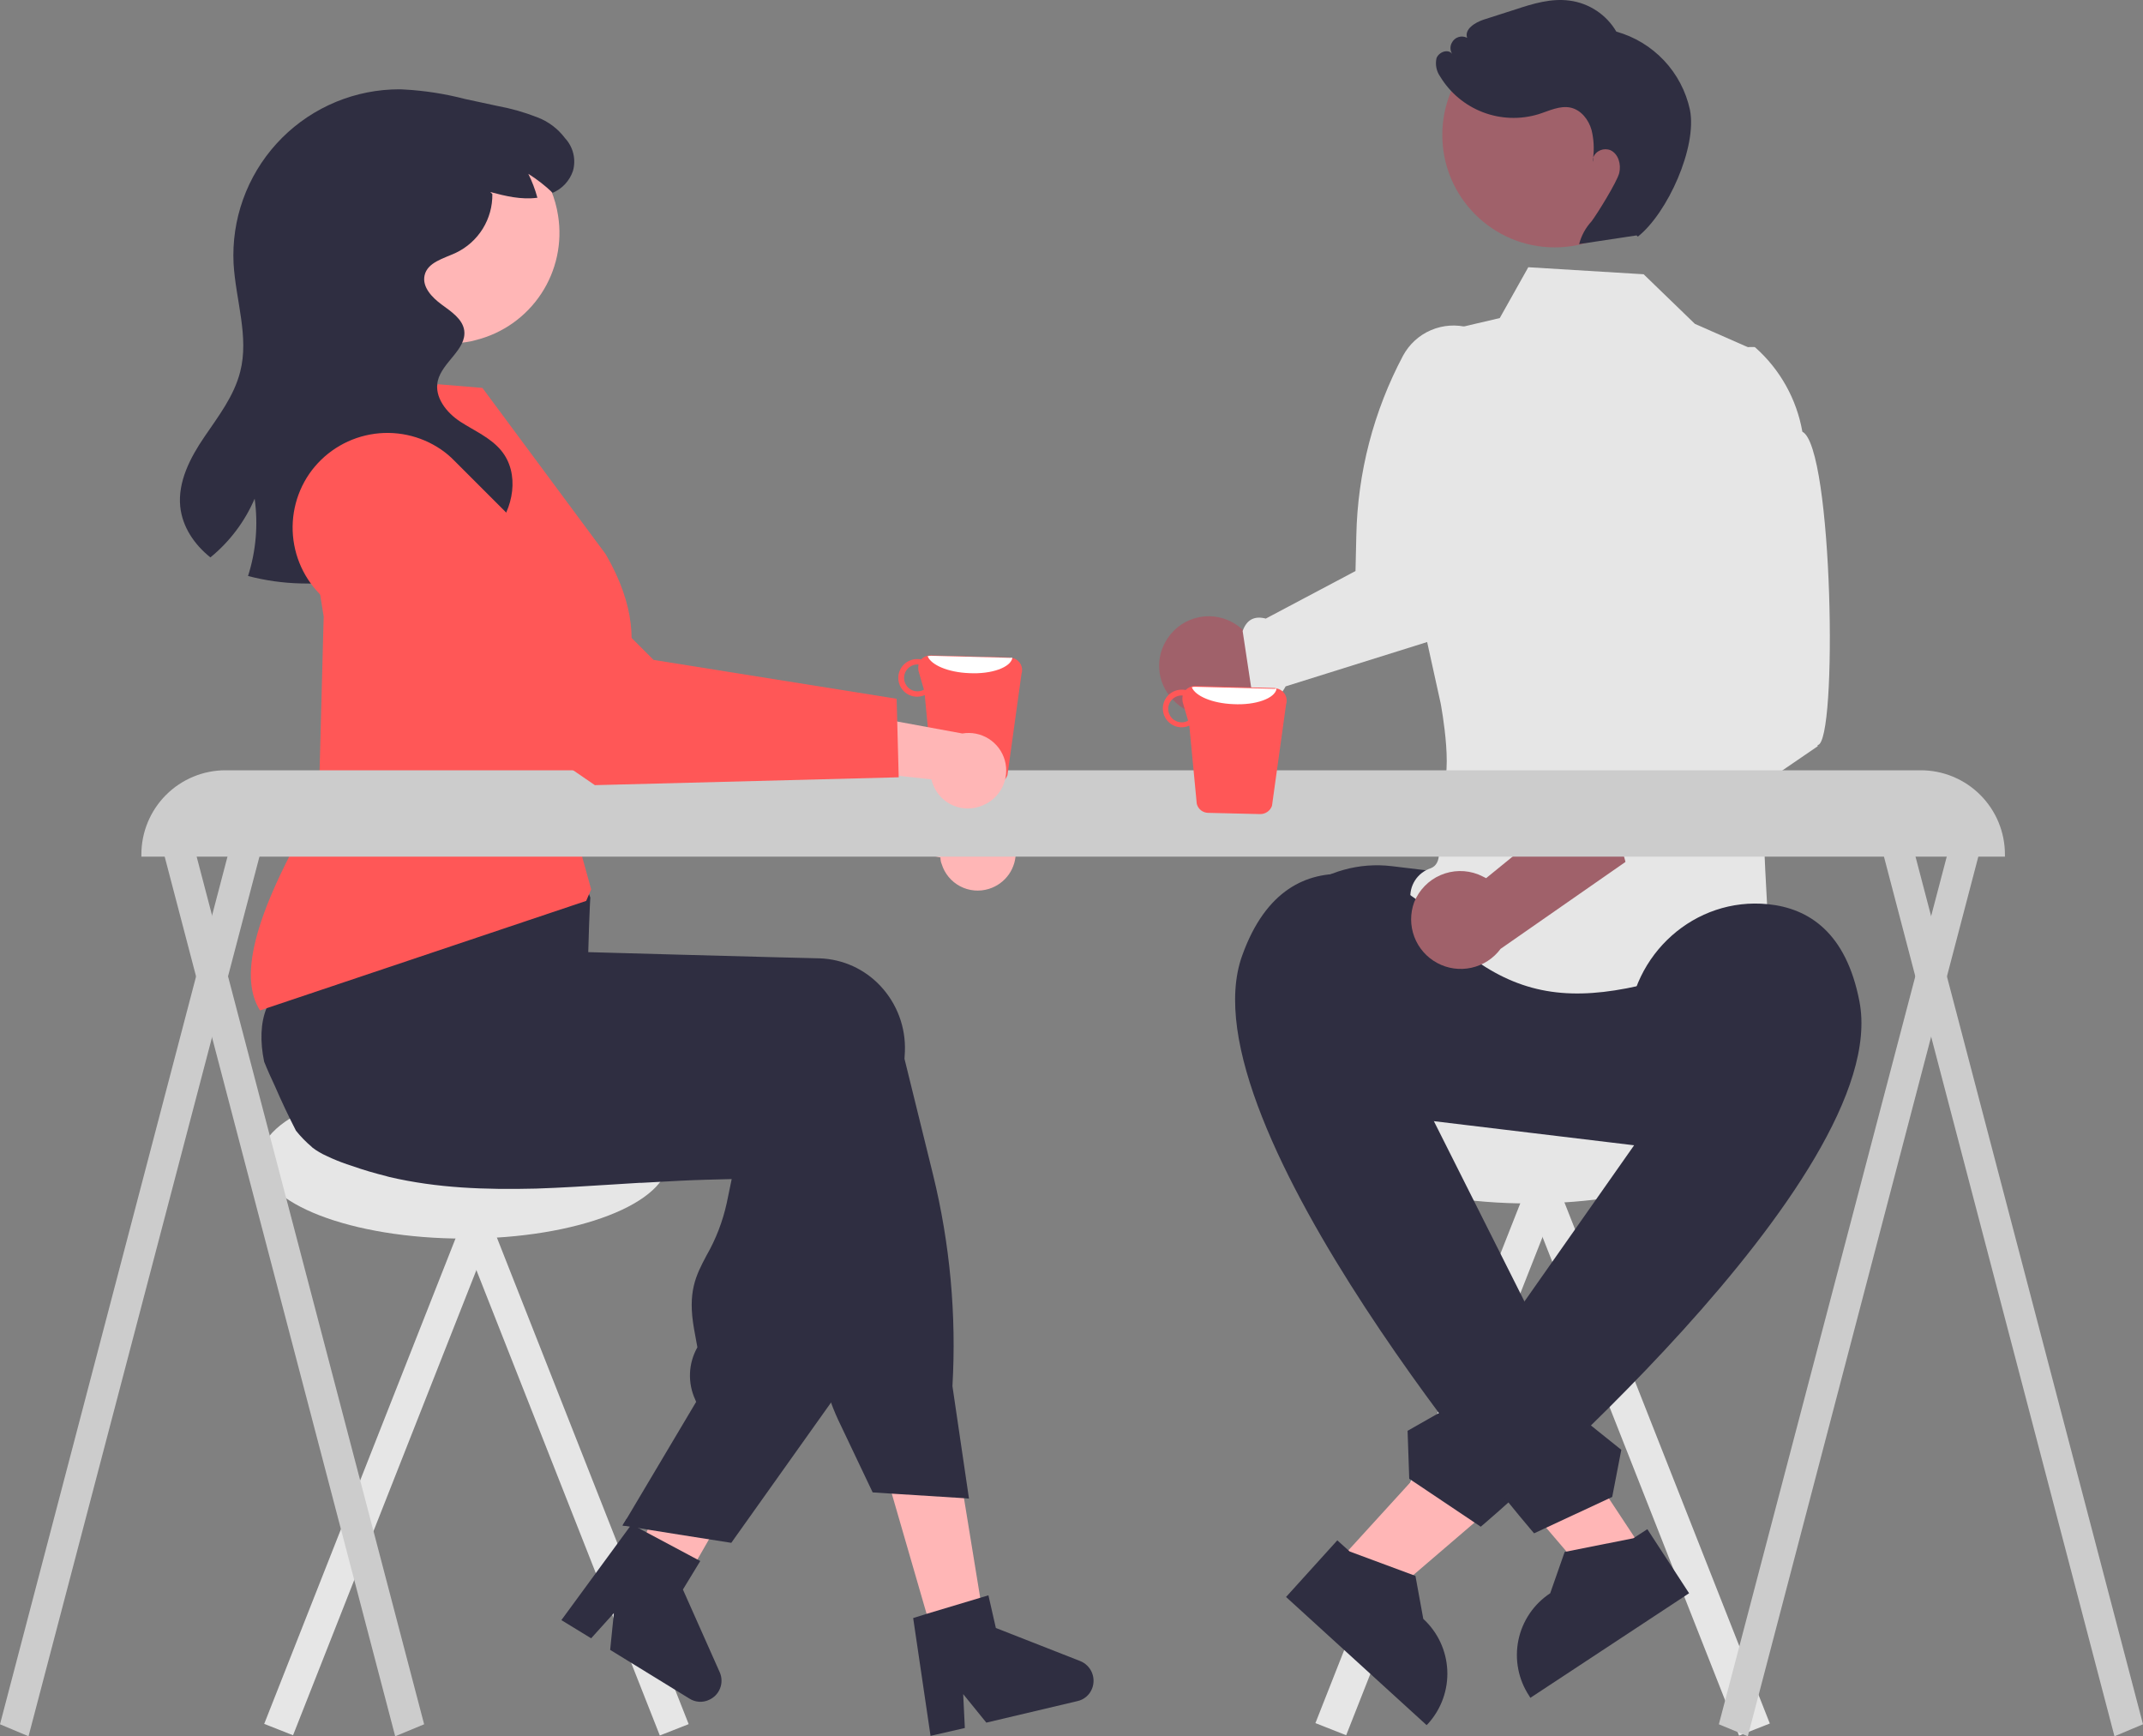 <svg width="316" height="256" viewBox="0 0 316 256" fill="none" xmlns="http://www.w3.org/2000/svg">
<rect x="0" y="0" width="316" height="256" fill="#808080" stroke="none"/>
<g clip-path="url(#clip0_407_464)">
<path d="M223.98 160.273L219.443 162.061L256.436 255.906L260.973 254.118L223.98 160.273Z" fill="#E6E6E6"/>
<path d="M230.958 160.215L193.966 254.06L198.503 255.847L235.495 162.002L230.958 160.215Z" fill="#E6E6E6"/>
<path d="M225.54 177.442C243.349 177.442 257.786 171.848 257.786 164.948C257.786 158.048 243.349 152.454 225.54 152.454C207.731 152.454 193.294 158.048 193.294 164.948C193.294 171.848 207.731 177.442 225.54 177.442Z" fill="#E6E6E6"/>
<path d="M252.483 170.25L200.853 164.034C198.467 163.746 196.162 162.991 194.068 161.812C191.975 160.633 190.134 159.053 188.651 157.163C185.656 153.346 184.3 148.495 184.882 143.678C185.464 138.861 187.936 134.473 191.754 131.478C195.572 128.484 200.424 127.129 205.241 127.71L256.872 133.927C259.257 134.215 261.563 134.97 263.656 136.149C265.75 137.328 267.591 138.908 269.074 140.798C270.557 142.688 271.653 144.852 272.3 147.165C272.946 149.479 273.131 151.898 272.843 154.283C272.554 156.668 271.799 158.972 270.62 161.066C269.441 163.159 267.861 164.999 265.97 166.482C264.08 167.965 261.916 169.061 259.601 169.707C257.287 170.354 254.868 170.538 252.483 170.25Z" fill="#2F2E41"/>
<path d="M242.364 40.437L249.923 47.751L259.615 52.017C258.762 52.626 254.312 112.596 260.042 115.095C264.918 117.228 259.92 118.995 260.103 123.932C260.286 128.868 260.895 139.046 260.895 139.046C234.013 149.407 223.59 150.382 207.985 132.647C207.876 131.65 208.113 130.645 208.657 129.802C209.201 128.959 210.018 128.328 210.972 128.015C214.446 126.674 209.143 117.898 211.947 116.862C214.751 115.826 212.434 103.698 212.434 103.698L206.4 76.334L204.937 72.189L212.556 48.908L221.151 46.897L225.357 39.401L242.364 40.437Z" fill="#E6E6E6"/>
<path d="M172.203 94.069C172.737 93.274 173.424 92.593 174.222 92.065C175.021 91.537 175.916 91.171 176.857 90.99C177.797 90.809 178.764 90.815 179.702 91.009C180.64 91.203 181.53 91.58 182.322 92.119C182.673 92.349 183 92.614 183.297 92.911L206.339 81.27L204.815 94.617L183.175 103.637C182.465 104.282 181.634 104.779 180.73 105.101C179.826 105.422 178.868 105.562 177.91 105.511C176.952 105.46 176.014 105.219 175.149 104.804C174.285 104.388 173.511 103.805 172.874 103.089C171.744 101.89 171.061 100.34 170.939 98.698C170.817 97.055 171.263 95.421 172.203 94.069Z" fill="#A0616A"/>
<path d="M184.699 102.723C186.833 104.003 188.417 103.393 189.576 101.199L211.947 94.191L212.008 94.069C212.069 93.886 214.507 83.647 216.64 74.079C216.945 72.616 217.25 71.153 217.555 69.752C217.677 69.142 217.799 68.533 217.92 67.984C218.577 65.046 219.085 62.076 219.444 59.086C219.774 55.303 218.807 51.52 216.701 48.36L216.64 48.299H216.579C214.733 47.791 212.769 47.925 211.009 48.678C209.248 49.43 207.795 50.758 206.887 52.443C202.547 60.619 200.188 69.7 199.999 78.954L199.877 84.196L186.65 91.204C185.004 90.778 183.846 91.326 183.236 93.033L184.699 102.723Z" fill="#E6E6E6"/>
<path d="M196.89 230.708L203.352 236.558L229.015 214.557L219.505 205.903L196.89 230.708Z" fill="#FFB6B6"/>
<path d="M197.195 227.112L199.024 228.758L208.716 232.353L209.874 238.692C212.003 240.647 213.275 243.364 213.411 246.251C213.548 249.138 212.54 251.963 210.606 254.111L210.362 254.355L189.637 235.462L197.195 227.112Z" fill="#2F2E41"/>
<path d="M245.595 162.266L240.048 151.54C240.535 140.692 249.923 132.22 260.712 133.317C266.747 133.927 272.233 137.523 274.184 147.64C279.243 173.663 218.347 225.101 218.347 225.101L207.802 218.031L207.558 210.962L213.775 207.427L214.019 201.393L219.871 198.894L245.595 162.266Z" fill="#2F2E41"/>
<path d="M229.258 36.476C238.416 36.476 245.839 29.054 245.839 19.899C245.839 10.743 238.416 3.322 229.258 3.322C220.101 3.322 212.678 10.743 212.678 19.899C212.678 29.054 220.101 36.476 229.258 36.476Z" fill="#A0616A"/>
<path d="M242.608 229.062L235.354 233.877L213.41 208.158L224.138 201.089L242.608 229.062Z" fill="#FFB6B6"/>
<path d="M249.069 234.913L225.662 250.332L225.479 250.027C224.69 248.831 224.144 247.491 223.873 246.084C223.602 244.677 223.611 243.23 223.899 241.826C224.188 240.422 224.751 239.089 225.555 237.903C226.36 236.717 227.39 235.701 228.588 234.913L230.721 228.819L240.84 226.807L242.913 225.467L249.069 234.913Z" fill="#2F2E41"/>
<path d="M209.387 161.23L216.275 150.077C217.494 139.29 209.508 129.478 198.719 128.869C192.684 128.503 186.65 131.184 183.175 140.875C174.154 165.74 226.211 226.076 226.211 226.076L237.731 220.713L239.073 213.765L233.525 209.316L234.257 203.343L228.832 199.931L209.387 161.23Z" fill="#2F2E41"/>
<path d="M234.927 23.86C234.917 23.635 234.938 23.409 234.988 23.19C234.88 23.396 234.859 23.637 234.927 23.86Z" fill="#2F2E41"/>
<path d="M249.191 16.181C248.601 13.456 247.279 10.944 245.367 8.914C243.455 6.885 241.026 5.415 238.341 4.662C237.617 3.426 236.62 2.372 235.426 1.58C234.232 0.787 232.873 0.278 231.453 0.091C228.771 -0.274 226.089 0.518 223.529 1.371C221.944 1.859 220.359 2.407 218.774 2.895C217.494 3.321 215.909 4.297 216.336 5.576C216.14 5.474 215.926 5.411 215.706 5.393C215.486 5.374 215.264 5.399 215.054 5.468C214.844 5.536 214.65 5.645 214.482 5.789C214.315 5.934 214.178 6.11 214.08 6.308C213.939 6.562 213.87 6.849 213.881 7.139C213.892 7.429 213.982 7.711 214.141 7.953C213.532 7.161 212.191 7.649 211.825 8.563C211.717 9.033 211.71 9.52 211.805 9.993C211.899 10.466 212.093 10.913 212.373 11.305C213.828 13.698 216.036 15.54 218.65 16.544C221.264 17.547 224.138 17.655 226.82 16.851C228.405 16.364 229.99 15.511 231.636 15.876C233.16 16.242 234.257 17.644 234.684 19.167C235.007 20.482 235.09 21.845 234.927 23.19C235.133 22.716 235.516 22.341 235.995 22.147C236.474 21.954 237.01 21.956 237.488 22.154C238.646 22.702 239.073 24.226 238.768 25.506C238.463 26.785 235.476 31.6 234.684 32.636C233.808 33.586 233.18 34.737 232.855 35.988L241.328 34.708L241.511 34.891C245.9 31.417 250.289 21.666 249.191 16.181Z" fill="#2F2E41"/>
<path d="M208.533 133.013C209.252 131.225 210.648 129.793 212.417 129.028C214.187 128.264 216.186 128.228 217.982 128.929C218.408 129.112 218.774 129.295 219.14 129.478L239.195 113.145L240.536 126.492L221.273 139.9C220.225 141.314 218.702 142.304 216.983 142.686C215.264 143.068 213.465 142.818 211.916 141.98C210.367 141.143 209.172 139.775 208.55 138.128C207.929 136.48 207.923 134.664 208.533 133.013Z" fill="#A0616A"/>
<path d="M240.231 129.051C242.669 129.905 244.498 129.295 245.29 125.577L268.027 110.036V109.854C271.014 109.61 270.282 65.851 265.772 63.657C264.928 58.847 262.478 54.464 258.823 51.224L258.701 51.163H258.579C256.107 51.126 253.696 51.933 251.745 53.451C249.795 54.969 248.421 57.108 247.85 59.513C245.178 71.149 245.219 83.244 247.972 94.861L249.557 101.443L239.621 109.854C236.878 109.122 235.659 110.219 235.842 113.023L240.231 129.051Z" fill="#E6E6E6"/>
<path d="M67.037 166.658L62.784 168.334L97.295 255.885L101.549 254.209L67.037 166.658Z" fill="#E6E6E6"/>
<path d="M73.47 166.623L38.959 254.174L43.212 255.85L77.724 168.299L73.47 166.623Z" fill="#E6E6E6"/>
<path d="M68.454 182.622C85.085 182.622 98.567 177.41 98.567 170.982C98.567 164.553 85.085 159.341 68.454 159.341C51.824 159.341 38.342 164.553 38.342 170.982C38.342 177.41 51.824 182.622 68.454 182.622Z" fill="#E6E6E6"/>
<path d="M50.167 36.902C50.502 39.016 51.25 41.043 52.369 42.867C53.488 44.692 54.955 46.277 56.688 47.534C58.42 48.791 60.384 49.694 62.465 50.191C64.547 50.688 66.707 50.77 68.82 50.432C69.295 50.366 69.763 50.264 70.222 50.127C74.161 49.127 77.583 46.691 79.816 43.296C82.049 39.902 82.933 35.795 82.292 31.783C82.097 30.507 81.749 29.258 81.255 28.065C79.719 24.393 76.889 21.411 73.302 19.684C69.715 17.957 65.619 17.604 61.79 18.693C57.96 19.781 54.662 22.236 52.521 25.591C50.379 28.947 49.542 32.971 50.167 36.902Z" fill="#FFB6B6"/>
<path d="M138.067 242.897L145.382 240.764L140.505 210.84L129.716 214.07L138.067 242.897Z" fill="#FFB6B6"/>
<path d="M93.142 231.134L94.483 232.292C95.397 233.085 96.312 233.816 97.226 234.547C97.714 234.913 98.14 235.279 98.628 235.644L99.359 235.949L100.944 233.207L101.676 231.927L102.712 230.159L104.602 226.868L114.477 209.621L104.114 205.233L103.444 206.817L103.139 207.61L96.921 222.297L95.641 225.284L95.58 225.345L94.849 227.112L94.178 228.697L93.447 230.464L93.142 231.134Z" fill="#FFB6B6"/>
<path d="M38.951 156.538C39.439 157.757 39.988 158.975 40.536 160.133C41.512 162.388 42.548 164.582 43.645 166.715C44.338 167.581 45.114 168.377 45.961 169.092L46.083 169.214C46.724 169.7 47.42 170.109 48.156 170.433C48.4 170.555 48.705 170.677 48.948 170.799C49.903 171.218 50.88 171.584 51.874 171.896C53.581 172.505 55.288 172.993 56.995 173.419C57.117 173.48 57.299 173.48 57.421 173.541C64.492 175.187 71.563 175.431 79.061 175.248C82.779 175.126 86.559 174.882 90.46 174.638C91.74 174.577 93.02 174.456 94.361 174.395H94.666C96.555 174.273 98.445 174.212 100.335 174.09C102.773 173.968 105.272 173.907 107.893 173.846L107.162 177.381C106.568 180.098 105.561 182.709 104.175 185.121C102.59 188.107 101.371 190.484 102.346 195.969L102.834 198.651C102.171 199.824 101.797 201.138 101.744 202.484C101.691 203.83 101.96 205.169 102.529 206.391L102.651 206.695L92.471 223.821L91.801 224.918L95.519 225.527L100.091 226.259L107.833 227.478L122.523 206.817L123.255 205.842V205.781L128.924 162.571C128.974 162.187 128.995 161.8 128.985 161.413C129.106 157.854 127.813 154.392 125.388 151.784C124.237 150.547 122.853 149.55 121.315 148.849C119.777 148.148 118.116 147.758 116.427 147.701L112.526 147.579L104.541 147.335L98.933 147.152H98.811L82.231 146.665L81.804 141.728L81.621 141.606L75.16 138.01L52.971 125.699H52.91L51.447 124.907L51.204 125.151C51.143 125.212 51.082 125.334 51.021 125.395C49.075 127.916 47.361 130.609 45.901 133.439C43.523 138.105 41.427 142.907 39.622 147.822C39.567 148.035 39.485 148.24 39.378 148.432V148.493C39.372 148.539 39.35 148.582 39.317 148.615C38.403 150.809 38.342 153.612 38.951 156.538Z" fill="#2F2E41"/>
<path d="M40.475 140.509C40.592 140.193 40.735 139.887 40.902 139.595C42.062 137.32 43.365 135.122 44.803 133.013C46.388 130.575 48.278 128.015 50.411 125.273C51.447 123.932 52.545 122.591 53.764 121.128L55.593 118.934C55.593 118.873 55.654 118.873 55.654 118.813L55.836 118.569L78.695 125.395L85.4 127.893L87.046 132.342L86.985 133.439L86.863 136.426L86.742 140.387H86.802L99.969 140.753L113.562 141.118L120.877 141.301C122.566 141.359 124.227 141.749 125.765 142.45C127.302 143.15 128.687 144.148 129.838 145.385C131.043 146.673 131.981 148.187 132.599 149.84C133.216 151.493 133.5 153.251 133.434 155.014C133.434 155.38 133.373 155.745 133.373 156.111L137.579 173.176C140.084 183.376 141.05 193.894 140.444 204.379L142.883 220.957L142.151 220.896L131.484 220.225L128.68 220.042L123.986 210.169C123.436 209.059 122.948 207.92 122.523 206.756C121.786 204.848 121.175 202.894 120.694 200.906L112.465 167.447H109.356C104.602 167.447 100.091 167.386 95.763 167.142C81.682 166.472 69.674 164.704 59.25 161.718C56.324 160.865 53.52 159.95 50.777 158.914C49.802 158.549 48.826 158.122 47.851 157.756C47.607 157.635 47.424 157.574 47.181 157.452C45.201 156.586 43.469 155.241 42.138 153.539C40.808 151.836 39.923 149.83 39.561 147.7C39.196 145.265 39.513 142.776 40.475 140.509Z" fill="#2F2E41"/>
<path d="M136.604 237.96L144.529 235.583L145.748 235.218L146.845 240.032L159.28 244.908C160.044 245.213 160.657 245.805 160.988 246.557C161.318 247.31 161.34 248.162 161.048 248.93C160.871 249.405 160.577 249.826 160.193 250.157C159.81 250.487 159.349 250.715 158.853 250.82L145.443 253.989L142.029 249.784L142.273 254.781L137.214 255.939L134.654 238.57L136.604 237.96Z" fill="#2F2E41"/>
<path d="M92.471 223.821L91.801 224.918L92.288 224.979L92.471 223.821Z" fill="#2F2E41"/>
<path d="M94.788 225.649L102.103 229.55L103.261 230.159L100.701 234.364L106.126 246.553C106.292 246.925 106.382 247.326 106.392 247.734C106.402 248.141 106.332 248.546 106.184 248.925C106.037 249.305 105.816 249.652 105.534 249.945C105.252 250.239 104.914 250.474 104.541 250.637C104.086 250.849 103.586 250.943 103.085 250.911C102.584 250.879 102.1 250.722 101.676 250.454L89.972 243.262L90.521 237.838L87.168 241.556L82.779 238.874L93.142 224.735L94.788 225.649Z" fill="#2F2E41"/>
<path d="M145.809 131.062C144.402 131.499 142.88 131.359 141.577 130.673C140.274 129.987 139.296 128.812 138.86 127.406C138.735 127.096 138.673 126.765 138.677 126.431L119.414 122.286L126.729 115.095L143.919 120.153C144.648 120.111 145.378 120.212 146.068 120.453C146.757 120.694 147.392 121.069 147.936 121.556C148.48 122.043 148.922 122.633 149.237 123.292C149.552 123.951 149.733 124.665 149.771 125.395C149.839 126.646 149.486 127.885 148.768 128.912C148.049 129.939 147.008 130.696 145.809 131.062Z" fill="#FFB6B6"/>
<path d="M89.241 122.104L53.703 91.753C52.306 90.563 51.158 89.109 50.325 87.474C49.492 85.84 48.99 84.056 48.849 82.227C48.707 80.398 48.928 78.558 49.5 76.815C50.071 75.072 50.982 73.458 52.179 72.068C53.369 70.671 54.824 69.523 56.459 68.69C58.094 67.858 59.877 67.356 61.707 67.214C63.536 67.073 65.376 67.294 67.12 67.865C68.864 68.437 70.477 69.347 71.868 70.544C72.518 71.092 73.11 71.705 73.636 72.372L99.725 104.673L134.775 114.12L133.861 125.699L89.241 122.104Z" fill="#E58411"/>
<path d="M47.729 90.9L46.998 118.447C36.635 135.938 35.477 144.47 38.342 148.98L86.437 132.83L87.168 131.124L83.938 119.422L87.961 106.684C88.692 105.344 98.323 97.177 89.302 81.697L71.137 57.197L64.553 56.649C62.176 62.804 58.458 65.851 54.13 67.314C44.255 76.334 45.718 77.796 47.729 90.9Z" fill="#FF5757"/>
<path d="M84.486 25.201C84.243 25.919 83.852 26.578 83.337 27.134C82.822 27.691 82.196 28.133 81.499 28.431C80.397 27.379 79.192 26.439 77.903 25.627C78.465 26.759 78.915 27.943 79.244 29.162H79.183C76.867 29.467 74.55 28.918 72.295 28.309L72.6 28.614C72.626 30.418 72.135 32.192 71.184 33.726C70.234 35.26 68.863 36.489 67.235 37.268C65.407 38.121 63.029 38.67 62.603 40.62C62.237 42.326 63.7 43.85 65.102 44.886C66.504 45.922 68.211 47.019 68.454 48.726C68.82 51.529 65.224 53.357 64.553 56.161C64.005 58.538 65.833 60.854 67.906 62.194C69.978 63.535 72.295 64.51 73.88 66.4C76.684 69.752 75.769 75.054 72.904 78.284C72.6 78.65 72.234 78.954 71.929 79.32C71.14 78.329 70.285 77.392 69.369 76.516C68.267 75.464 67.062 74.525 65.772 73.713C66.335 74.844 66.784 76.028 67.114 77.248C67.55 78.801 67.836 80.393 67.967 82.002C65.895 82.97 63.73 83.725 61.505 84.257C55.9 85.606 50.139 86.201 44.377 86.024C41.742 85.963 39.123 85.594 36.574 84.927C37.75 81.249 38.084 77.354 37.549 73.53C36.103 76.897 33.866 79.866 31.027 82.184C28.65 80.295 26.882 77.674 26.577 74.688C26.211 71.031 28.04 67.497 30.113 64.449C32.185 61.402 34.502 58.416 35.416 54.82C36.757 49.64 34.745 44.216 34.441 38.852C34.282 35.638 34.758 32.425 35.843 29.395C36.927 26.365 38.599 23.579 40.761 21.195C42.924 18.812 45.536 16.879 48.447 15.506C51.358 14.133 54.511 13.348 57.726 13.195C58.336 13.195 58.945 13.134 59.555 13.195C62.601 13.358 65.624 13.828 68.576 14.596C70.161 14.962 71.807 15.267 73.392 15.632C75.371 15.994 77.31 16.546 79.183 17.278C80.835 17.893 82.275 18.972 83.328 20.386C83.918 21.022 84.335 21.799 84.537 22.642C84.74 23.485 84.723 24.366 84.486 25.201Z" fill="#2F2E41"/>
<path d="M295.701 126.309H20.847V126.004C20.844 124.37 21.163 122.752 21.787 121.242C22.411 119.733 23.327 118.361 24.482 117.206C25.638 116.05 27.01 115.135 28.52 114.511C30.03 113.887 31.648 113.568 33.282 113.571H283.205C284.839 113.568 286.458 113.887 287.968 114.511C289.478 115.135 290.85 116.05 292.005 117.206C293.161 118.361 294.077 119.733 294.7 121.242C295.324 122.752 295.644 124.37 295.64 126.004V126.309H295.701Z" fill="#CCCCCC"/>
<path d="M316 254.233L311.794 256L277.292 124.359L281.498 122.652L316 254.233Z" fill="#CCCCCC"/>
<path d="M253.458 254.233L257.725 256L292.227 124.359L288.021 122.652L253.458 254.233Z" fill="#CCCCCC"/>
<path d="M62.542 254.233L58.275 256L23.773 124.359L28.04 122.652L62.542 254.233Z" fill="#CCCCCC"/>
<path d="M0 254.233L4.206 256L38.769 124.359L34.502 122.652L0 254.233Z" fill="#CCCCCC"/>
<path d="M189.637 103.881C189.713 103.653 189.744 103.412 189.727 103.172C189.71 102.932 189.646 102.698 189.538 102.483C189.431 102.268 189.282 102.076 189.1 101.918C188.918 101.761 188.707 101.641 188.478 101.565C188.417 101.565 188.296 101.504 188.235 101.504C188.174 101.504 188.052 101.443 187.93 101.443L176.226 101.138C175.964 101.142 175.705 101.198 175.464 101.303C175.224 101.408 175.006 101.559 174.824 101.748C174.667 101.698 174.501 101.677 174.336 101.687C173.601 101.663 172.886 101.932 172.348 102.434C171.811 102.937 171.496 103.633 171.471 104.369C171.447 105.104 171.716 105.819 172.219 106.356C172.722 106.893 173.418 107.209 174.154 107.233C174.573 107.246 174.99 107.163 175.373 106.989L176.47 118.508C176.563 118.89 176.782 119.23 177.091 119.474C177.401 119.717 177.783 119.849 178.177 119.849L185.796 120.031C186.182 120.041 186.56 119.928 186.878 119.709C187.195 119.49 187.436 119.176 187.564 118.813L189.637 103.881ZM174.215 106.502C173.689 106.494 173.188 106.277 172.823 105.9C172.457 105.523 172.256 105.016 172.264 104.49C172.272 103.965 172.488 103.464 172.866 103.099C173.243 102.733 173.75 102.532 174.275 102.54H174.397C174.336 102.862 174.336 103.193 174.397 103.515L175.19 106.258C174.895 106.431 174.556 106.515 174.215 106.502Z" fill="#FF5757"/>
<path d="M188.235 101.565C187.991 102.967 185.187 104.003 181.834 103.82C178.725 103.698 176.226 102.601 175.738 101.321C175.917 101.271 176.102 101.25 176.287 101.26L187.991 101.565C188.052 101.504 188.113 101.504 188.235 101.565Z" fill="white"/>
<path d="M150.624 99.371C150.701 99.143 150.731 98.902 150.714 98.662C150.698 98.422 150.633 98.188 150.526 97.973C150.418 97.758 150.269 97.566 150.087 97.408C149.906 97.251 149.694 97.131 149.466 97.055C149.405 97.055 149.283 96.994 149.222 96.994C149.161 96.994 149.039 96.933 148.917 96.933L137.214 96.629C136.951 96.633 136.692 96.689 136.452 96.793C136.211 96.898 135.994 97.049 135.812 97.238C135.654 97.188 135.489 97.167 135.324 97.177C134.96 97.165 134.597 97.225 134.256 97.353C133.915 97.481 133.602 97.676 133.336 97.925C132.799 98.427 132.483 99.123 132.459 99.859C132.435 100.594 132.704 101.309 133.207 101.846C133.71 102.383 134.406 102.699 135.141 102.723C135.561 102.737 135.978 102.653 136.36 102.479L137.458 113.998C137.551 114.38 137.769 114.72 138.079 114.964C138.388 115.207 138.771 115.339 139.164 115.339L146.784 115.522C147.17 115.531 147.548 115.418 147.866 115.199C148.183 114.98 148.423 114.666 148.552 114.303L150.624 99.371ZM135.263 101.931C134.738 101.923 134.237 101.706 133.871 101.329C133.505 100.952 133.304 100.445 133.313 99.92C133.321 99.394 133.537 98.894 133.914 98.528C134.292 98.162 134.799 97.961 135.324 97.969H135.446C135.385 98.291 135.385 98.622 135.446 98.945L136.238 101.687C135.941 101.853 135.604 101.937 135.263 101.931Z" fill="#FF5757"/>
<path d="M149.283 96.994C149.039 98.396 146.235 99.432 142.883 99.249C139.774 99.127 137.275 98.03 136.787 96.75C136.965 96.7 137.151 96.68 137.336 96.689L149.039 96.994C149.039 96.933 149.161 96.994 149.283 96.994Z" fill="white"/>
<path d="M144.894 118.752C144.227 119.042 143.508 119.196 142.78 119.206C142.052 119.216 141.33 119.081 140.654 118.808C139.979 118.536 139.365 118.132 138.848 117.62C138.33 117.108 137.92 116.498 137.64 115.826C137.512 115.531 137.41 115.225 137.336 114.912L117.769 112.779L124.291 104.917L141.907 108.147C143.256 107.919 144.641 108.197 145.796 108.928C146.952 109.659 147.796 110.791 148.167 112.107C148.538 113.423 148.408 114.83 147.804 116.057C147.2 117.283 146.164 118.243 144.894 118.752Z" fill="#FFB6B6"/>
<path d="M87.717 115.765L49.192 89.315C46.145 87.207 44.056 83.979 43.382 80.336C42.708 76.693 43.504 72.932 45.596 69.874C47.704 66.827 50.932 64.738 54.576 64.064C58.22 63.391 61.982 64.186 65.041 66.278C65.745 66.759 66.398 67.311 66.992 67.923L96.373 97.299L132.215 103.028L132.52 114.607L87.717 115.765Z" fill="#FF5757"/>
</g>
<defs>
<clipPath id="clip0_407_464">
<rect width="316" height="256" fill="white"/>
</clipPath>
</defs>
</svg>
